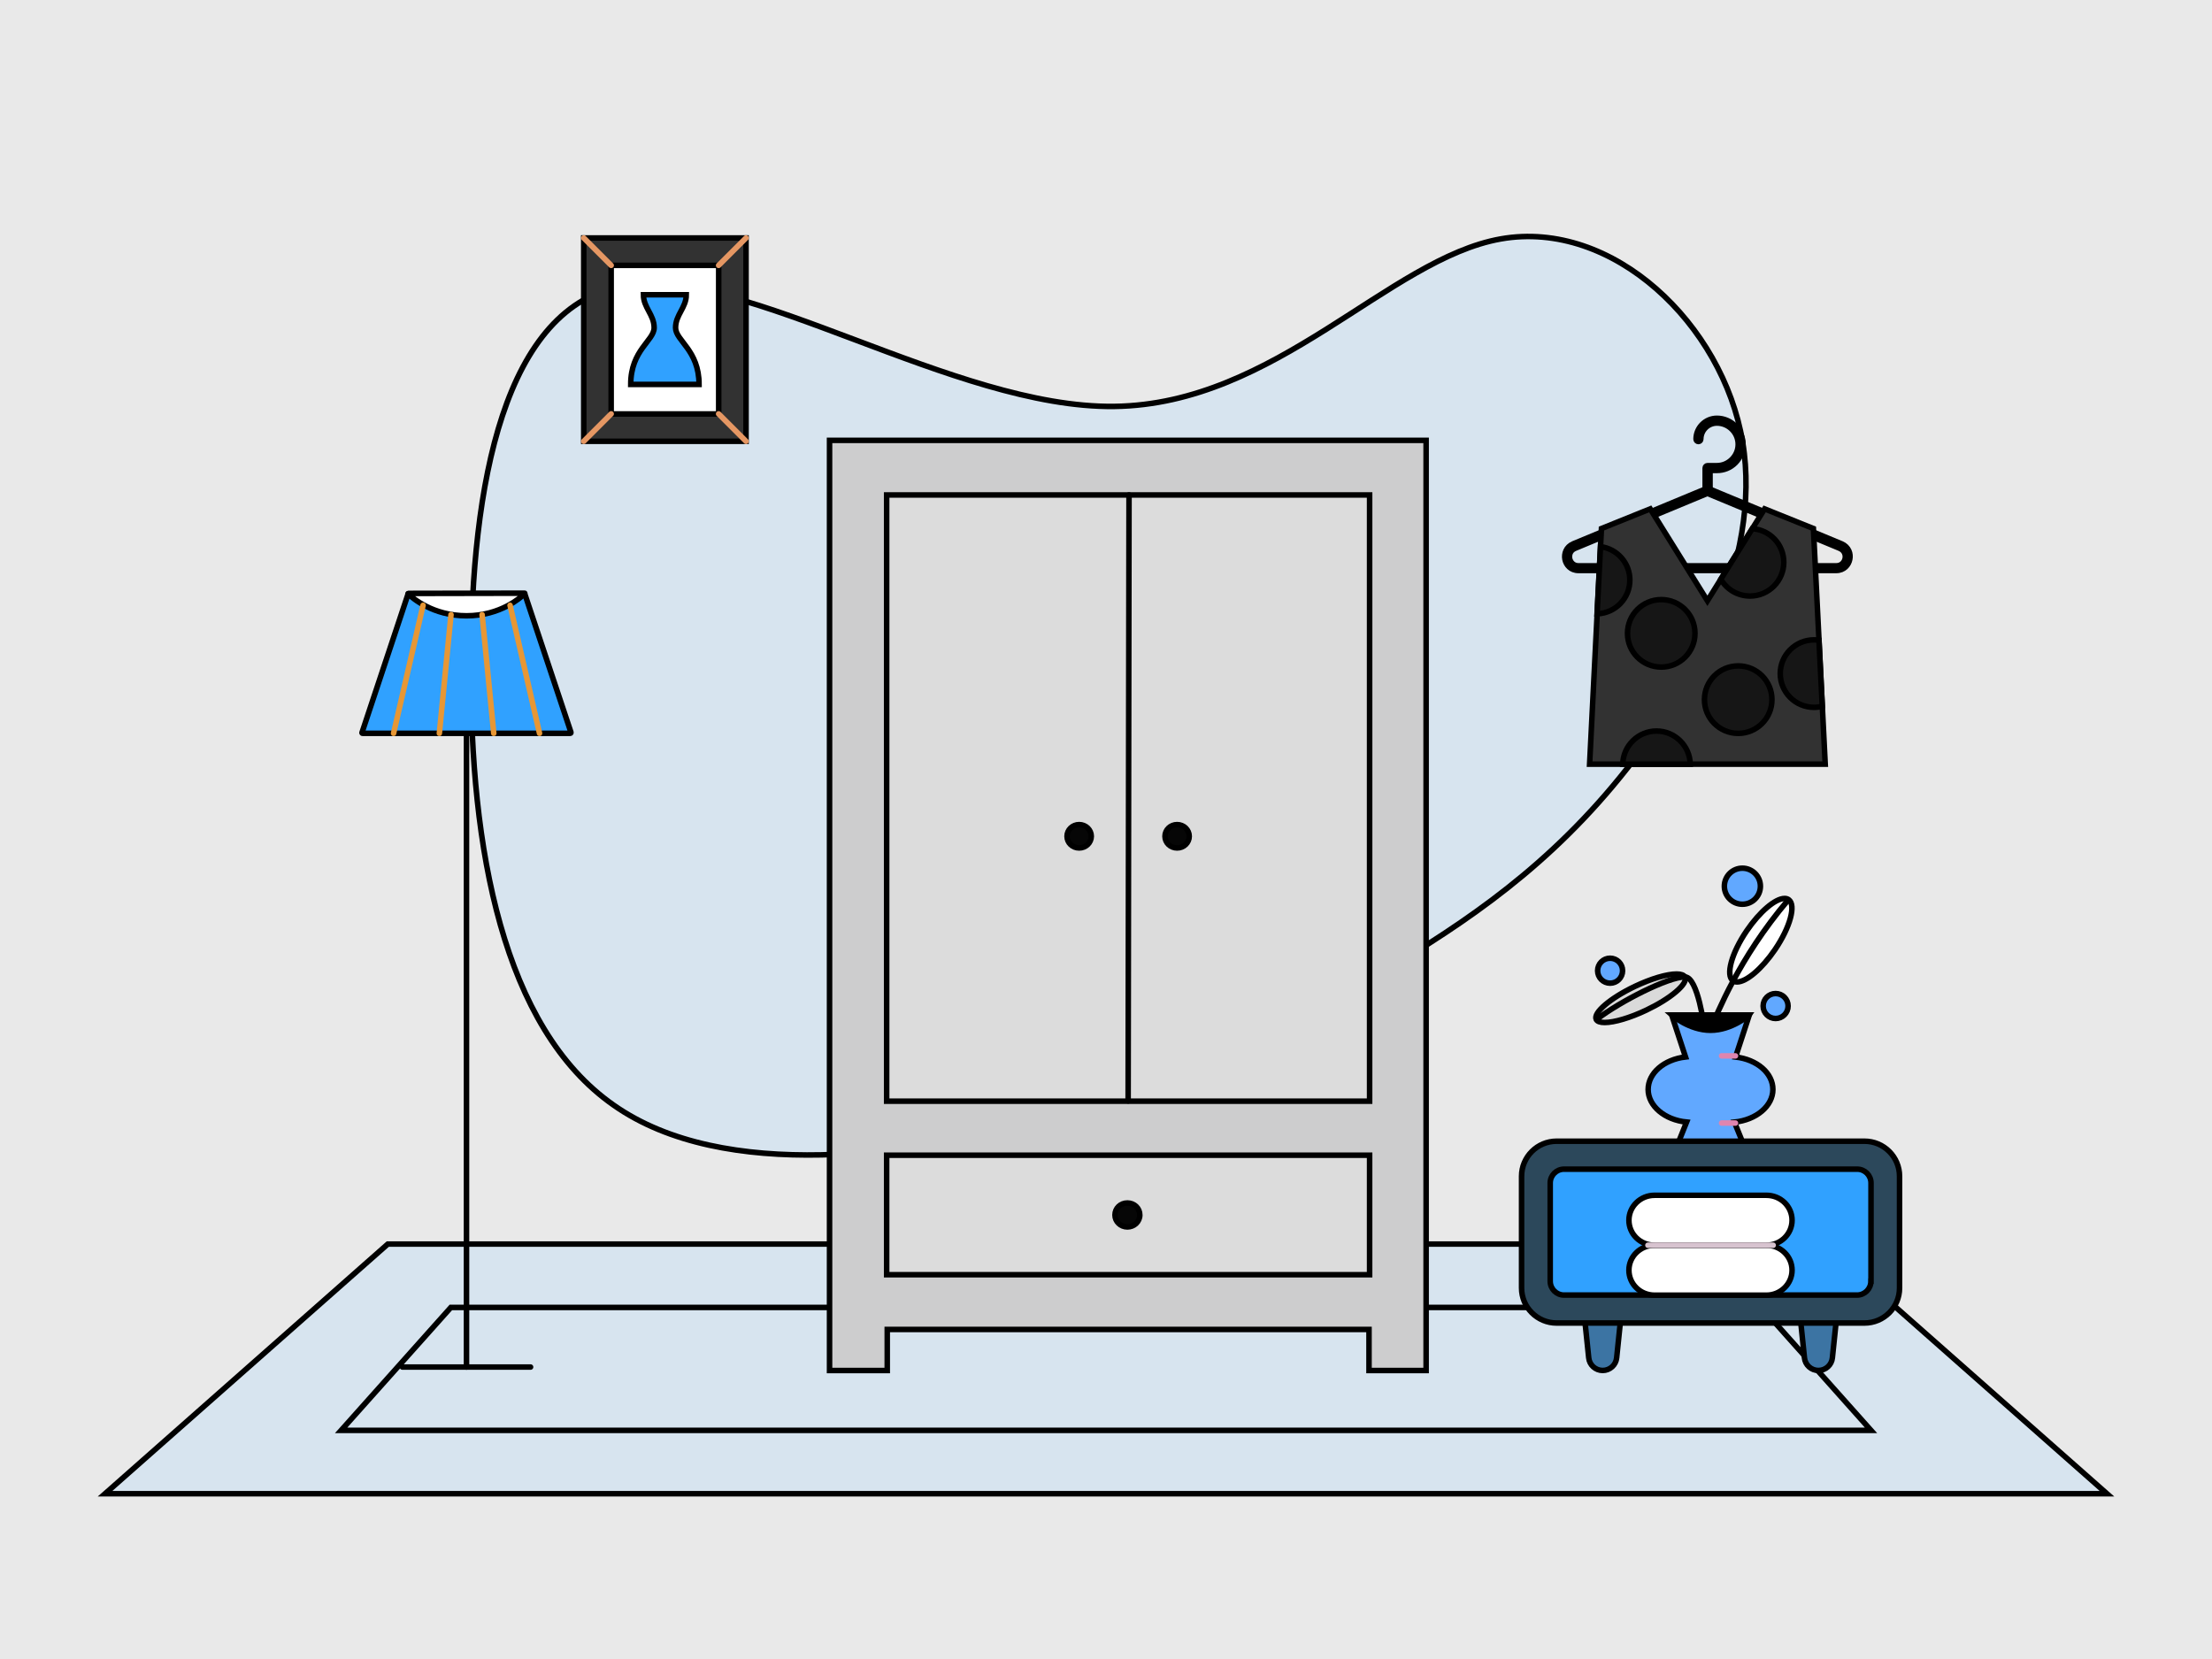 <svg xmlns="http://www.w3.org/2000/svg" height="1200" width="1600" version="1.1" xmlns:xlink="http://www.w3.org/1999/xlink" xmlns:svgjs="http://svgjs.com/svgjs"><rect fill="#e9e9e9" width="1600" height="1200"></rect><g><path d="M451.81 206.5C539.27 192.88 689.83 295.4 805.97 293.97 922.83 292.54 1004.56 187.15 1085.57 172.81 1166.59 158.47 1246.17 234.46 1260.51 319.78 1274.84 405.81 1223.23 501.16 1166.59 568.55 1110.67 635.23 1049.73 673.94 987.35 710.51 924.98 747.79 860.46 782.2 760.09 809.44 659.72 835.97 523.5 855.33 443.92 799.41 363.62 743.49 339.97 613 340.68 481.81 340.68 351.32 364.34 220.84 451.81 206.5Z" fill="#d7e4ef" opacity="1" stroke-width="4" stroke="#00000000"></path></g><g><path d="M1319.49 899.86H280.51L75.98 1080.45H1524.02L1319.49 899.86Z" fill="#d7e4ef" opacity="1" stroke-width="4" stroke="#00000000"></path><path d="M1274.09 945.7H326.12L246.76 1034.61H1353.34L1274.09 945.7Z" fill="#d7e4ef" opacity="1" stroke-width="4" stroke="#00000000"></path></g><g><path d="M990.24 991.33V961.63H641.77V991.33H600.03V318.52H1031.55V991.33H990.24Z" fill="#cdcdce" opacity="1" stroke-width="4" stroke="#00000000"></path><path d="M990.67 358.02H641.34V796.52H990.67V358.02Z" fill="#dcdcdc" opacity="1" stroke-width="4" stroke="#00000000"></path><path d="M793.53 796.52L811.94 358.02H816.65V796.52H793.53Z" fill="#cdcdce00" opacity="0" stroke="#00000000" stroke-width="4"></path><path d="M990.67 835.6H641.34V922.03H990.67V835.6Z" fill="#dcdcdc" opacity="1" stroke-width="4" stroke="#00000000"></path><path d="M816.65 358.02L816.01 796.31" stroke="#000000" stroke-width="4" stroke-linecap="round" stroke-linejoin="round" opacity="1" fill="none"></path><path d="M815.47 887.48C810.55 887.48 806.48 883.66 806.48 878.82 806.48 873.97 810.44 870.15 815.47 870.15 820.5 870.15 824.46 873.97 824.46 878.82 824.46 883.66 820.39 887.48 815.47 887.48Z" fill="#060606" opacity="1" stroke-width="4" stroke="#00000000"></path><path d="M851.43 613.36C856.28 613.36 860.21 609.58 860.21 604.91 860.21 600.24 856.28 596.45 851.43 596.45 846.58 596.45 842.65 600.24 842.65 604.91 842.65 609.58 846.58 613.36 851.43 613.36Z" fill="#060606" opacity="1" stroke-width="4" stroke="#00000000"></path><path d="M780.58 613.36C785.43 613.36 789.36 609.58 789.36 604.91 789.36 600.24 785.43 596.45 780.58 596.45 775.73 596.45 771.8 600.24 771.8 604.91 771.8 609.58 775.73 613.36 780.58 613.36Z" fill="#060606" opacity="1" stroke-width="4" stroke="#00000000"></path></g><g><path d="M1213.22 828.39L1219.96 811.62C1204.11 810.09 1192.15 799.94 1192.15 788.04 1192.15 776.25 1203.52 766.36 1219.18 764.52L1209.19 734.2 1265.32 734.17 1255.37 764.56C1271.02 766.36 1282.38 776.25 1282.38 788.04 1282.38 799.94 1270.41 810.09 1254.55 811.66L1261.35 828.39H1213.22Z" fill="#61a8ff" opacity="1" stroke-width="4" stroke="#00000000"></path><path d="M1260.31 654.06C1267.51 654.06 1273.35 648.22 1273.35 641.02 1273.35 633.82 1267.51 627.98 1260.31 627.98 1253.11 627.98 1247.27 633.82 1247.27 641.02 1247.27 648.22 1253.11 654.06 1260.31 654.06Z" fill="#61a8ff" opacity="1" stroke-width="4" stroke="#00000000"></path><path d="M1256.47 710.27C1255.45 710.3 1254.45 710.02 1253.59 709.46 1248 705.64 1252.45 689.35 1263.52 673.15 1272.87 659.45 1284.11 649.88 1290.85 649.88 1291.87 649.85 1292.88 650.14 1293.73 650.69 1299.32 654.51 1294.87 670.8 1283.81 687 1274.45 700.7 1263.21 710.27 1256.47 710.27Z" fill="#ffffff" opacity="1" stroke-width="4" stroke="#00000000"></path><path d="M1160.68 739.61C1157.38 739.61 1155.26 738.82 1154.56 737.34 1152.3 732.59 1164.88 721.88 1182.6 713.46 1194.18 707.95 1205.72 704.53 1212.7 704.53 1216 704.53 1218.12 705.31 1218.82 706.79 1219.92 709.1 1217.6 712.85 1212.3 717.36 1207 721.87 1199.36 726.6 1190.78 730.68 1179.19 736.18 1167.66 739.61 1160.68 739.61Z" fill="#dadada" opacity="1" stroke-width="4" stroke="#00000000"></path><path d="M1284.35 736.71C1289.34 736.71 1293.38 732.67 1293.38 727.68 1293.38 722.69 1289.34 718.65 1284.35 718.65 1279.36 718.65 1275.32 722.69 1275.32 727.68 1275.32 732.67 1279.36 736.71 1284.35 736.71Z" fill="#61a8ff" opacity="1" stroke-width="4" stroke="#00000000"></path><path d="M1164.63 711.16C1169.62 711.16 1173.66 707.12 1173.66 702.13 1173.66 697.15 1169.62 693.1 1164.63 693.1 1159.64 693.1 1155.6 697.15 1155.6 702.13 1155.6 707.12 1159.64 711.16 1164.63 711.16Z" fill="#61a8ff" opacity="1" stroke-width="4" stroke="#00000000"></path><path d="M1237.26 745.24C1221.92 745.24 1209.31 734.31 1209.19 734.2L1265.32 734.15C1265.23 734.29 1252.69 745.24 1237.26 745.24Z" fill="#000000" opacity="1" stroke-width="4" stroke="#00000000"></path><path d="M1293.37 651.04C1257.3 693.62 1242.27 733.19 1237.26 744.21" stroke="#000000" stroke-width="4" stroke-linecap="round" stroke-linejoin="round" opacity="1" fill="none"></path><path d="M1155.11 737.2C1172.14 724.17 1206.71 706.64 1218.73 706.64 1228.25 706.64 1232.76 743.71 1232.76 743.71" stroke="#000000" stroke-width="4" stroke-linecap="round" stroke-linejoin="round" opacity="1" fill="none"></path><path d="M1255.3 763.75H1245.28" stroke="#df85af00" stroke-width="4" stroke-linecap="round" stroke-linejoin="round" opacity="1" fill="none"></path><path d="M1255.3 812.34H1245.28" stroke="#df85af00" stroke-width="4" stroke-linecap="round" stroke-linejoin="round" opacity="1" fill="none"></path></g><g><path d="M1159.27 991.29C1154.05 991.29 1149.65 987.31 1149.16 982.09L1145.92 950.93H1172.61L1169.38 982.09C1168.88 987.31 1164.49 991.29 1159.27 991.29Z" fill="#3c74a3" opacity="1" stroke-width="4" stroke="#00000000"></path><path d="M1315.31 991.29C1310.09 991.29 1305.7 987.31 1305.2 982.09L1301.97 950.93H1328.66L1325.42 982.09C1324.93 987.31 1320.53 991.29 1315.31 991.29Z" fill="#3c74a3" opacity="1" stroke-width="4" stroke="#00000000"></path><path d="M1145.92 950.93L1147.5 966.43H1171.03L1172.61 950.93H1145.92Z" fill="#30a1ff00" opacity="0" stroke="#00000000" stroke-width="4"></path><path d="M1328.66 950.93H1301.97L1303.55 966.43H1327.08L1328.66 950.93Z" fill="#30a1ff00" opacity="0" stroke="#00000000" stroke-width="4"></path><path d="M1346.23 943.55H1128.35C1120.56 943.55 1114.18 937.17 1114.18 929.38V853.14C1114.18 845.35 1120.56 838.97 1128.35 838.97H1346.23C1354.02 838.97 1360.4 845.35 1360.4 853.14V929.38C1360.4 937.25 1354.02 943.55 1346.23 943.55Z" fill="#30a1ff" opacity="1" stroke-width="4" stroke="#00000000"></path><path d="M1114.18 891.51V853.14C1114.18 845.35 1120.56 838.97 1128.35 838.97H1346.23C1354.02 838.97 1360.4 845.35 1360.4 853.14V860.85L1114.18 891.51Z" fill="#30a1ff00" opacity="0" stroke="#00000000" stroke-width="4"></path><path d="M1348.63 825.46H1125.95C1111.95 825.46 1100.59 836.81 1100.59 850.82V931.62C1100.59 945.62 1111.95 956.98 1125.95 956.98H1348.63C1362.63 956.98 1373.99 945.62 1373.99 931.62V850.82C1373.99 836.81 1362.63 825.46 1348.63 825.46ZM1353.27 926.73C1353.27 932.28 1348.79 936.76 1343.24 936.76H1131.34C1125.79 936.76 1121.31 932.28 1121.31 926.73V855.71C1121.31 850.16 1125.79 845.68 1131.34 845.68H1343.32C1348.88 845.68 1353.35 850.16 1353.35 855.71V926.73H1353.27Z" fill="#2c485b" opacity="1" stroke-width="4" stroke="#00000000"></path><path d="M1277.69 936.84H1196.81C1186.53 936.84 1178.24 928.8 1178.24 918.77 1178.24 908.83 1186.53 900.71 1196.81 900.71H1277.69C1287.97 900.71 1296.25 908.75 1296.25 918.77 1296.25 928.72 1287.88 936.84 1277.69 936.84Z" fill="#ffffff" opacity="1" stroke-width="4" stroke="#00000000"></path><path d="M1277.69 900.71H1196.81C1186.53 900.71 1178.24 892.67 1178.24 882.64 1178.24 872.7 1186.53 864.58 1196.81 864.58H1277.69C1287.97 864.58 1296.25 872.61 1296.25 882.64 1296.25 892.67 1287.88 900.71 1277.69 900.71Z" fill="#ffffff" opacity="1" stroke-width="4" stroke="#00000000"></path><path d="M1192 900.71H1282.58" stroke="#d7c3cf00" stroke-width="4" stroke-linecap="round" stroke-linejoin="round" opacity="1" fill="none"></path></g><g><path d="M539.63 172.12H422.24V319.2H539.63V172.12Z" fill="#323232" opacity="1" stroke-width="4" stroke="#00000000"></path><path d="M422.24 319.2H539.63L519.84 299.42 478.07 281.18 442.07 299.42 422.24 319.2Z" fill="#32323200" opacity="0" stroke="#00000000" stroke-width="4"></path><path d="M519.84 191.95H442.07V299.42H519.84V191.95Z" fill="#ffffff" opacity="1" stroke-width="4" stroke="#00000000"></path><path d="M519.8 191.95L539.63 172.12" stroke="#e5976300" stroke-width="4" stroke-linecap="round" stroke-linejoin="round" opacity="1" fill="none"></path><path d="M519.8 299.37L539.63 319.2" stroke="#e5976300" stroke-width="4" stroke-linecap="round" stroke-linejoin="round" opacity="1" fill="none"></path><path d="M442.07 191.95L422.24 172.12" stroke="#e5976300" stroke-width="4" stroke-linecap="round" stroke-linejoin="round" opacity="1" fill="none"></path><path d="M442.07 299.37L422.24 319.2" stroke="#e5976300" stroke-width="4" stroke-linecap="round" stroke-linejoin="round" opacity="1" fill="none"></path><path d="M488.66 237.04C488.66 227.66 496.41 222.51 496.41 213.22H465.41C465.41 222.46 473.16 227.66 473.16 237.04 473.16 246.43 456.22 253.12 456.22 278.05H505.65C505.65 253.17 488.66 246.43 488.66 237.04Z" fill="#30a1ff" opacity="1" stroke-width="4" stroke="#00000000"></path></g><g><path d="M337.43 513.66V988.82" stroke="#000000" stroke-width="4" stroke-linecap="round" stroke-linejoin="round" opacity="1" fill="none"></path><path d="M383.77 988.82H291.09" stroke="#000000" stroke-width="4" stroke-linecap="round" stroke-linejoin="round" opacity="1" fill="none"></path><path d="M261.86 529.84L295.14 429.75C295.22 429.5 295.39 429.42 295.64 429.42H379.13C379.39 429.42 379.55 429.59 379.64 429.75L413 529.76C413.08 530.09 412.83 530.43 412.49 530.43H262.37C262.03 530.51 261.69 530.18 261.86 529.84Z" fill="#30a1ff" opacity="1" stroke-width="4" stroke="#00000000"></path><path d="M357.14 530.43L347.03 435.4 367.17 436.16 390.25 530.43H357.14Z" fill="#30a1ff00" opacity="0" stroke="#00000000" stroke-width="4"></path><path d="M284.69 530.43L307.69 431.61 327.4 432.03 317.8 530.43H284.69Z" fill="#30a1ff00" opacity="0" stroke="#00000000" stroke-width="4"></path><path d="M337.43 445.42C313 445.42 298.17 432.37 295.64 429.92 295.64 429.92 294.97 429.25 295.22 429.25L379.55 429.08C379.72 429.08 379.22 429.75 379.22 429.75 376.77 432.03 362.11 445.42 337.43 445.42Z" fill="#ffffff" opacity="1" stroke-width="4" stroke="#00000000"></path><path d="M306.01 437.84L284.69 530.43" stroke="#e7973500" stroke-width="4" stroke-linecap="round" stroke-linejoin="round" opacity="1" fill="none"></path><path d="M326.23 444.58L317.8 530.43" stroke="#e7973500" stroke-width="4" stroke-linecap="round" stroke-linejoin="round" opacity="1" fill="none"></path><path d="M368.94 437.84L390.25 530.43" stroke="#e7973500" stroke-width="4" stroke-linecap="round" stroke-linejoin="round" opacity="1" fill="none"></path><path d="M348.72 444.58L357.14 530.43" stroke="#e7973500" stroke-width="4" stroke-linecap="round" stroke-linejoin="round" opacity="1" fill="none"></path></g><g><path d="M1328.21 412.63H1141.75C1136.1 412.63 1132.76 408.6 1131.99 404.58 1131.22 400.55 1132.76 395.59 1137.98 393.36L1234.42 353.36C1234.85 353.19 1235.28 353.19 1235.71 353.36L1332.06 393.36C1337.29 395.59 1338.83 400.64 1337.97 404.58 1337.2 408.6 1333.86 412.63 1328.21 412.63ZM1235.02 356.87L1139.27 396.61C1135.58 398.16 1134.9 401.5 1135.33 403.98 1135.84 406.38 1137.81 409.29 1141.75 409.29H1328.21C1332.15 409.29 1334.12 406.46 1334.63 404.07 1335.15 401.58 1334.38 398.24 1330.69 396.61L1235.02 356.87Z" fill="#2c485b" opacity="1" stroke-width="4" stroke="#00000000"></path><path d="M1235.11 355.59C1234.17 355.59 1233.4 354.82 1233.4 353.88V338.54C1233.4 337.6 1234.17 336.83 1235.11 336.83H1241.88C1245.99 336.83 1249.84 335.2 1252.75 332.29 1255.66 329.38 1257.29 325.53 1257.29 321.41 1257.29 312.93 1250.35 306 1241.88 306 1235.45 306 1230.23 311.22 1230.23 317.65 1230.23 318.59 1229.46 319.36 1228.51 319.36 1227.57 319.36 1226.8 318.59 1226.8 317.65 1226.8 309.34 1233.57 302.57 1241.88 302.57 1252.24 302.57 1260.72 311.05 1260.72 321.41 1260.72 326.47 1258.75 331.18 1255.24 334.78 1251.64 338.37 1246.93 340.26 1241.96 340.26H1236.91V353.88C1236.82 354.82 1236.05 355.59 1235.11 355.59Z" fill="#2c485b" opacity="1" stroke-width="4" stroke="#00000000"></path><path d="M1235.02 434.56L1193.65 368.09 1158.37 382.31 1149.8 552.75H1320.24L1311.68 382.31 1276.39 368.09 1235.02 434.56Z" fill="#323232" opacity="1" stroke-width="4" stroke="#00000000"></path><path d="M1257.29 530.48C1270.77 530.48 1281.7 519.55 1281.7 506.07 1281.7 492.59 1270.77 481.66 1257.29 481.66 1243.81 481.66 1232.88 492.59 1232.88 506.07 1232.88 519.55 1243.81 530.48 1257.29 530.48Z" fill="#161616" opacity="1" stroke-width="4" stroke="#00000000"></path><path d="M1201.62 482.52C1215.1 482.52 1226.03 471.59 1226.03 458.11 1226.03 444.63 1215.1 433.7 1201.62 433.7 1188.14 433.7 1177.21 444.63 1177.21 458.11 1177.21 471.59 1188.14 482.52 1201.62 482.52Z" fill="#161616" opacity="1" stroke-width="4" stroke="#00000000"></path><path d="M1312.11 462.82C1298.66 462.82 1287.7 473.78 1287.7 487.23 1287.7 500.68 1298.66 511.64 1312.11 511.64 1314.16 511.64 1316.13 511.38 1318.1 510.87L1315.7 463.08C1314.51 462.91 1313.31 462.82 1312.11 462.82Z" fill="#161616" opacity="1" stroke-width="4" stroke="#00000000"></path><path d="M1265.86 431.13C1279.3 431.13 1290.27 420.17 1290.27 406.72 1290.27 393.87 1280.33 383.25 1267.48 382.4L1244.7 418.97C1249.07 426.51 1257.12 431.13 1265.86 431.13Z" fill="#161616" opacity="1" stroke-width="4" stroke="#00000000"></path><path d="M1178.92 419.57C1178.92 407.32 1169.84 396.96 1157.68 395.41L1155.2 443.98C1168.47 443.55 1178.92 432.76 1178.92 419.57Z" fill="#161616" opacity="1" stroke-width="4" stroke="#00000000"></path><path d="M1198.19 528.77C1184.92 528.77 1174.04 539.48 1173.78 552.75H1222.6C1222.35 539.48 1211.47 528.77 1198.19 528.77Z" fill="#161616" opacity="1" stroke-width="4" stroke="#00000000"></path></g></svg>